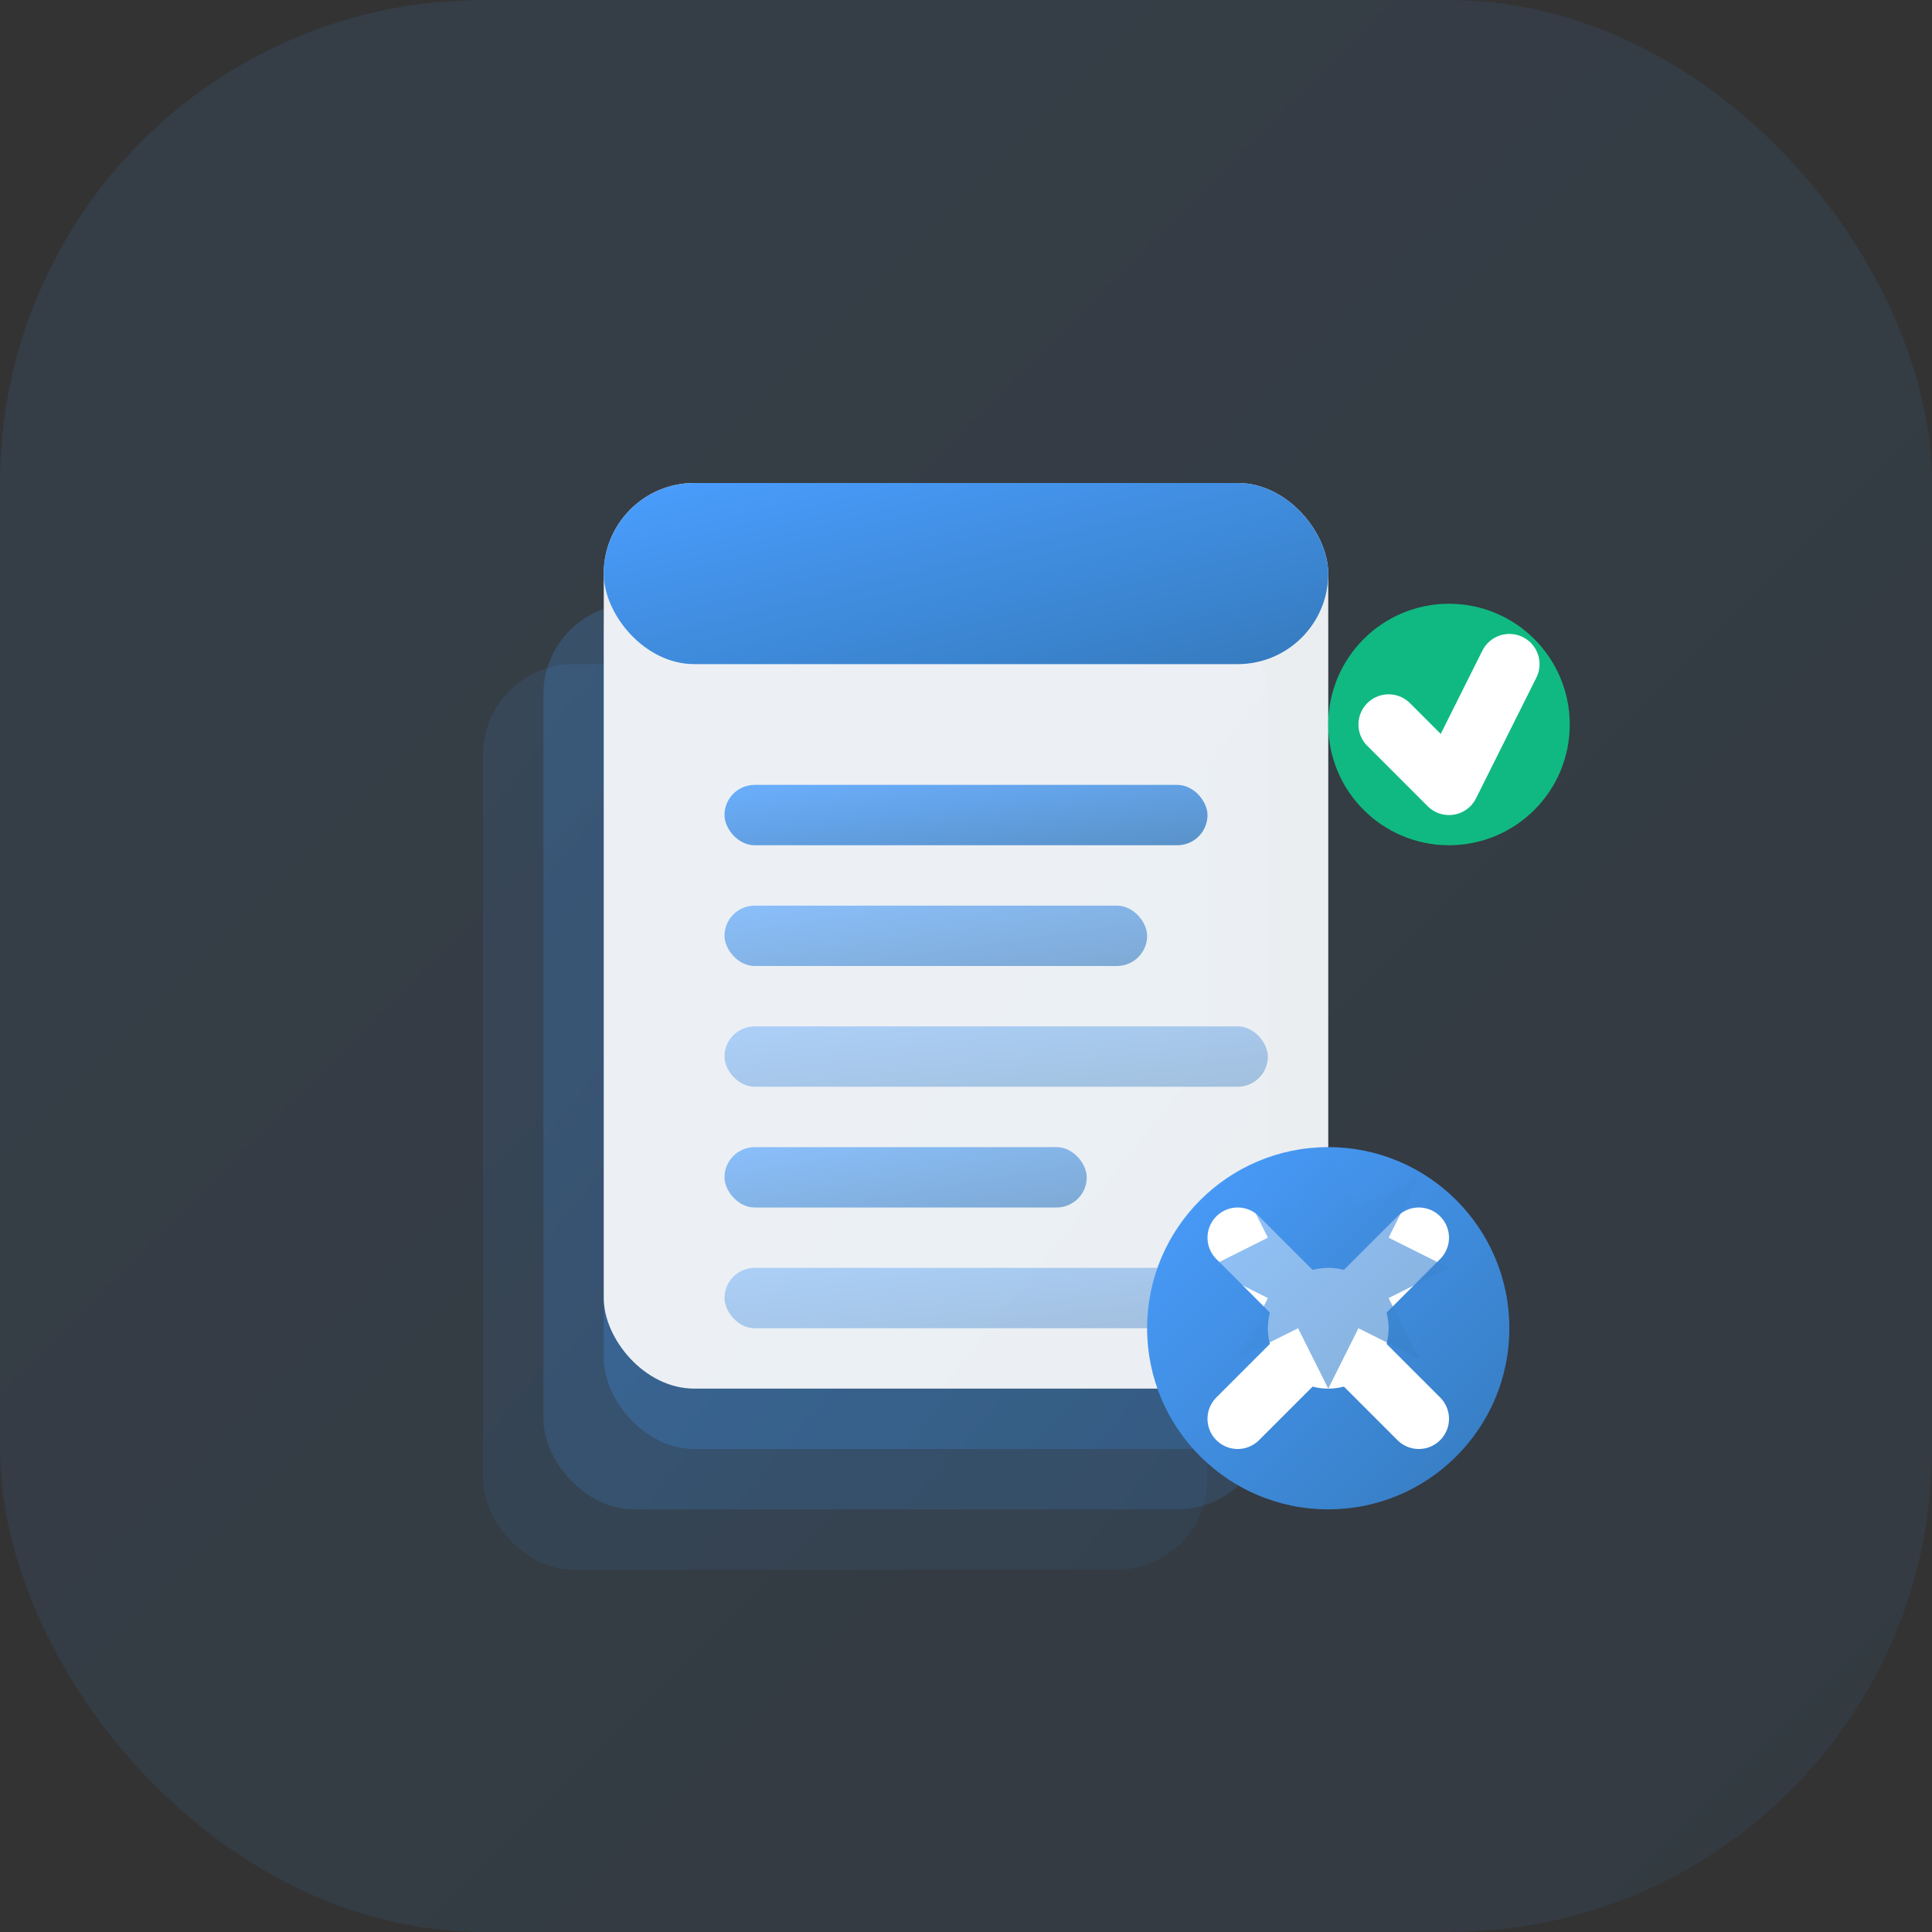 <svg width="64" height="64" viewBox="0 0 64 64" fill="none" xmlns="http://www.w3.org/2000/svg">
  <rect x="0" y="0" width="64" height="64" fill="#333333" stroke="none"/>
  <defs>
    <linearGradient id="feature4-gradient" x1="0%" y1="0%" x2="100%" y2="100%">
      <stop offset="0%" style="stop-color:#4a9eff;stop-opacity:1" />
      <stop offset="100%" style="stop-color:#357abd;stop-opacity:1" />
    </linearGradient>
  </defs>
  
  <!-- Background -->
  <rect width="64" height="64" rx="16" fill="url(#feature4-gradient)" opacity="0.1"/>
  
  <!-- Automated Reporting Icon -->
  <g transform="translate(12, 12)">
    <!-- Document stack -->
    <rect x="8" y="6" width="24" height="30" rx="3" fill="url(#feature4-gradient)" opacity="0.3"/>
    <rect x="6" y="8" width="24" height="30" rx="3" fill="url(#feature4-gradient)" opacity="0.2"/>
    <rect x="4" y="10" width="24" height="30" rx="3" fill="url(#feature4-gradient)" opacity="0.1"/>
    
    <!-- Main document -->
    <rect x="8" y="4" width="24" height="30" rx="3" fill="white" opacity="0.9"/>
    <rect x="8" y="4" width="24" height="6" rx="3" fill="url(#feature4-gradient)"/>
    
    <!-- Document content lines -->
    <rect x="12" y="14" width="16" height="2" rx="1" fill="url(#feature4-gradient)" opacity="0.8"/>
    <rect x="12" y="18" width="14" height="2" rx="1" fill="url(#feature4-gradient)" opacity="0.6"/>
    <rect x="12" y="22" width="18" height="2" rx="1" fill="url(#feature4-gradient)" opacity="0.4"/>
    <rect x="12" y="26" width="12" height="2" rx="1" fill="url(#feature4-gradient)" opacity="0.6"/>
    <rect x="12" y="30" width="16" height="2" rx="1" fill="url(#feature4-gradient)" opacity="0.4"/>
    
    <!-- Automation gear -->
    <circle cx="32" cy="32" r="6" fill="url(#feature4-gradient)"/>
    <path d="M29 29 L35 35 M35 29 L29 35" stroke="white" stroke-width="2" stroke-linecap="round"/>
    <circle cx="32" cy="32" r="2" fill="white"/>
    
    <!-- Gear animation -->
    <g transform-origin="32 32">
      <animateTransform attributeName="transform" 
                        type="rotate" 
                        values="0;360" 
                        dur="4s" 
                        repeatCount="indefinite"/>
      <path d="M32 26 L33 28 L35 27 L34 29 L36 30 L34 31 L35 33 L33 32 L32 34 L31 32 L29 33 L30 31 L28 30 L30 29 L29 27 L31 28 Z" 
            fill="url(#feature4-gradient)" 
            opacity="0.6"/>
    </g>
    
    <!-- Check mark for completion -->
    <circle cx="36" cy="12" r="4" fill="#10b981"/>
    <path d="M34 12 L36 14 L38 10" stroke="white" stroke-width="2" stroke-linecap="round" stroke-linejoin="round" fill="none"/>
  </g>
</svg>
